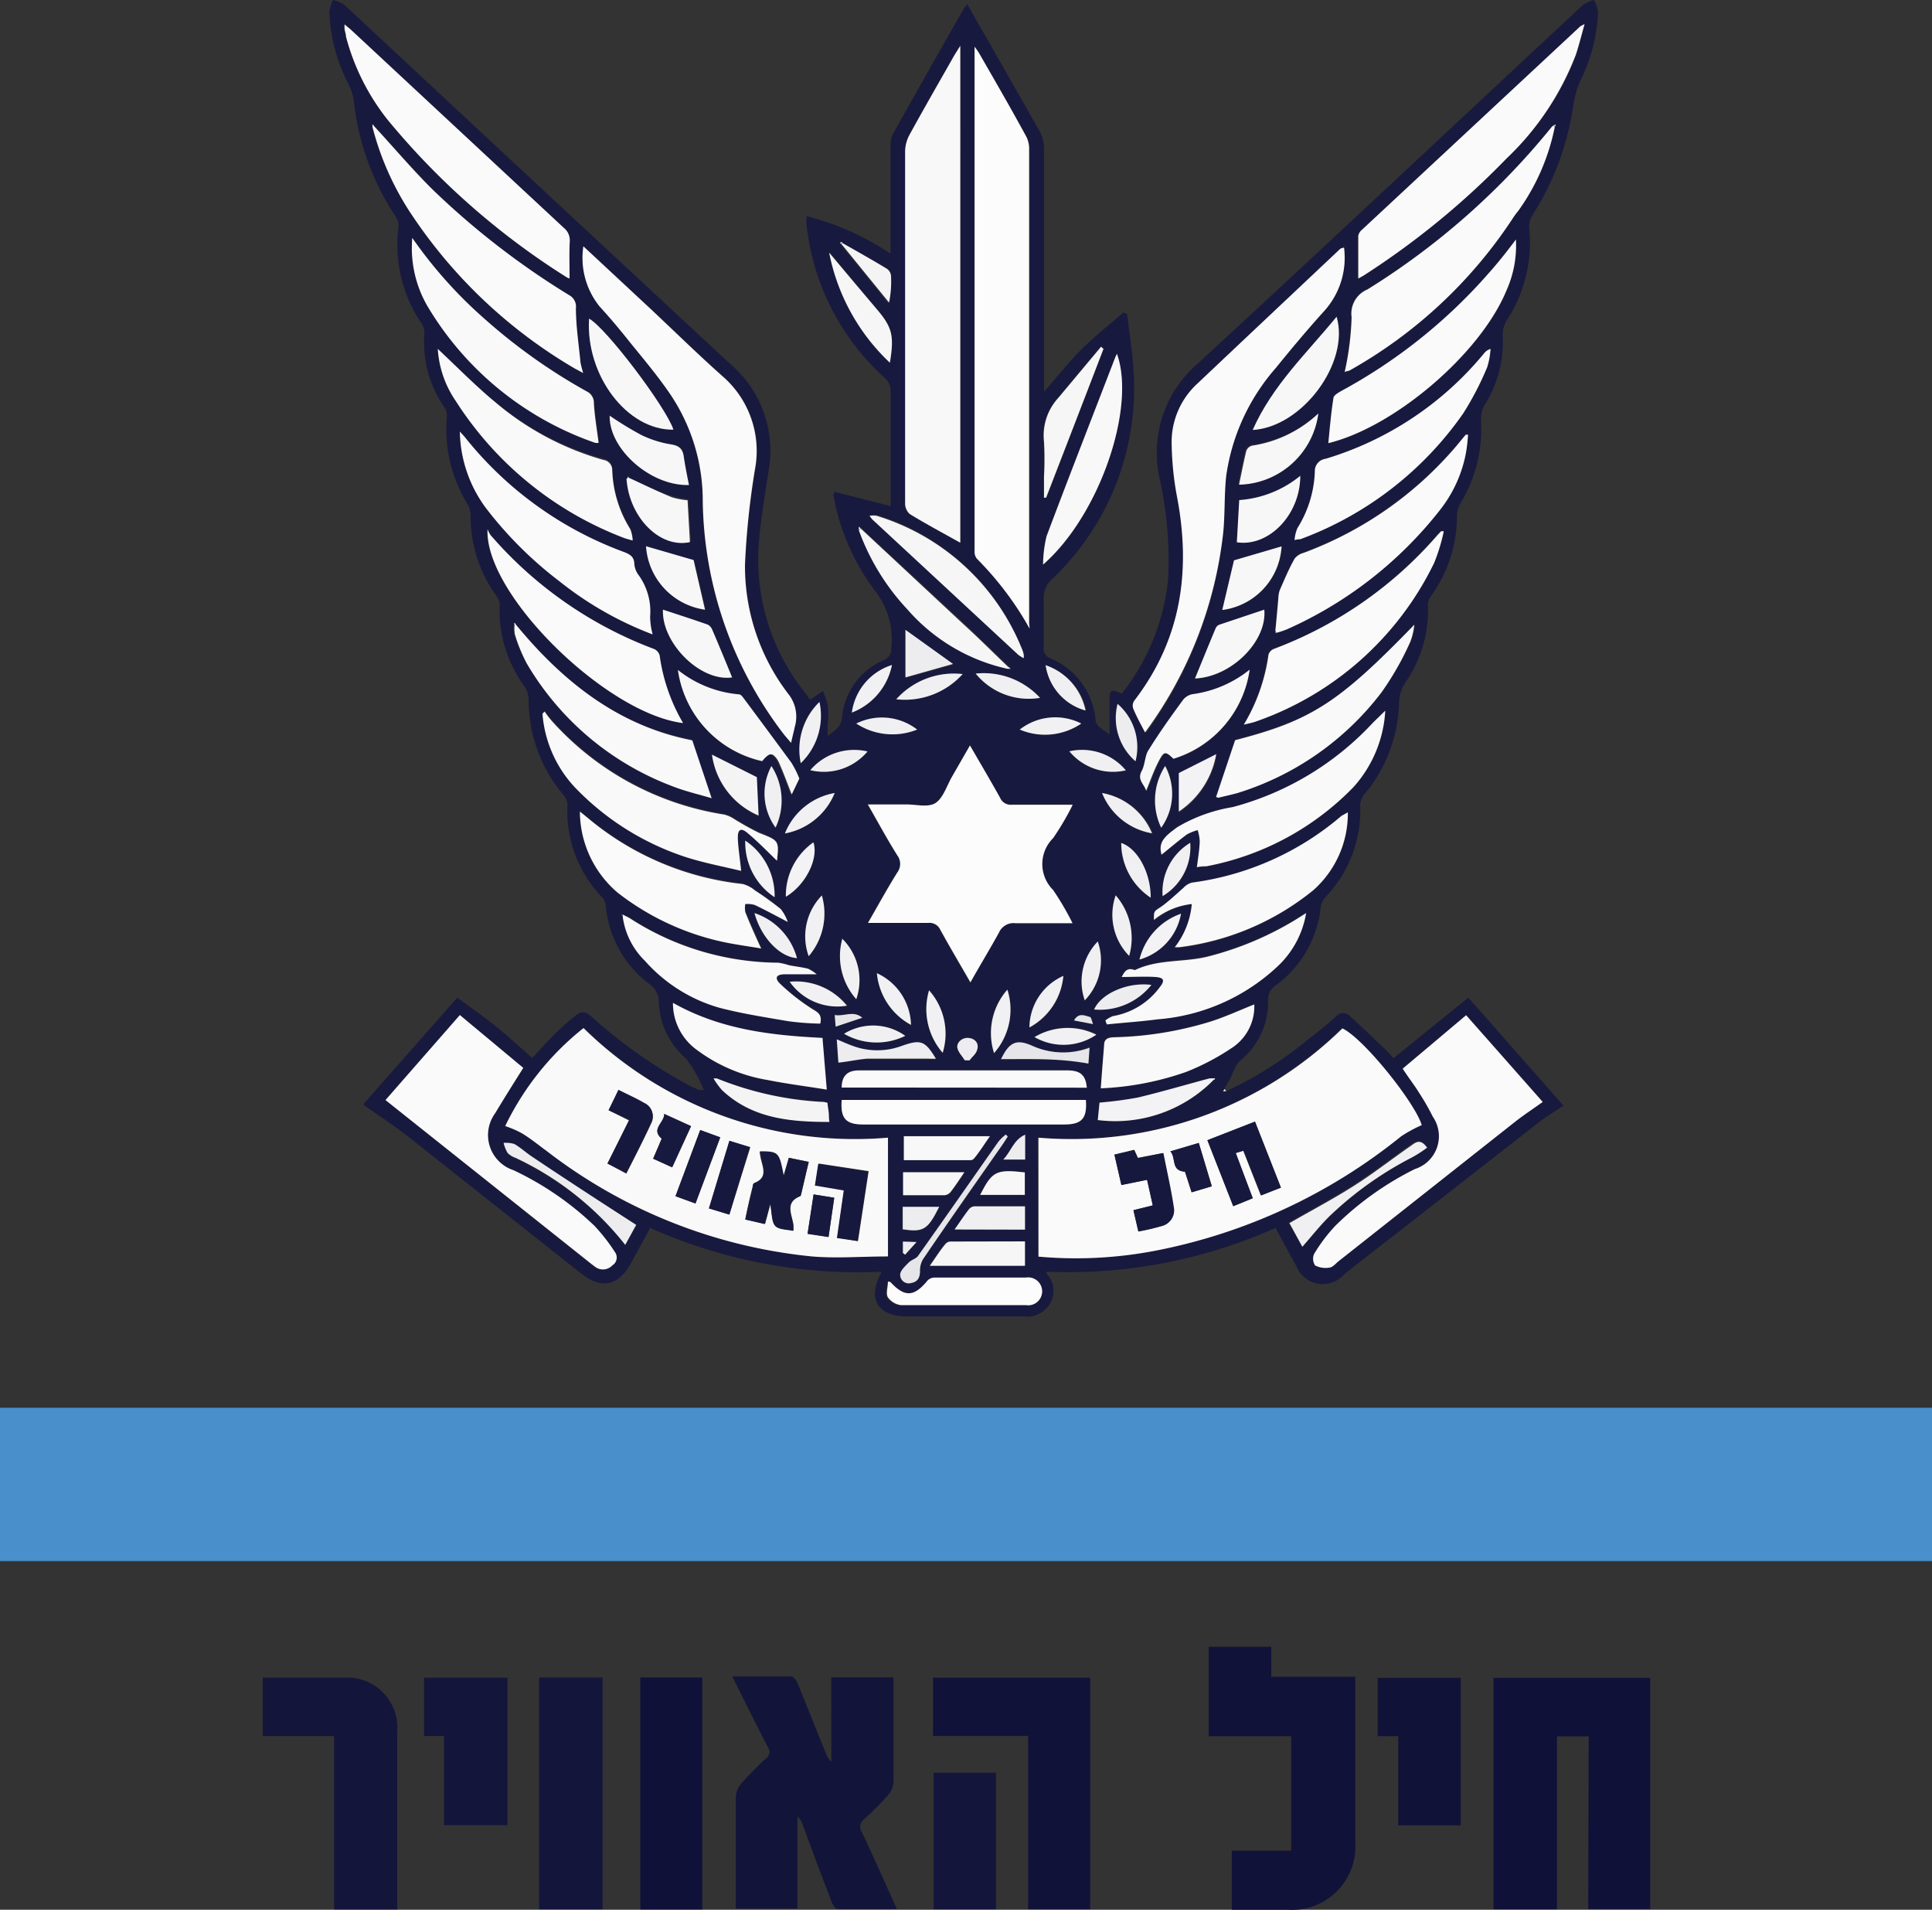 <svg xmlns="http://www.w3.org/2000/svg" viewBox="0 0 121.84 120.41"><rect x="0" y="0" width="121.84" height="120.41" fill="#333333" stroke="none"/><defs><style>.cls-1{fill:#18193e;}.cls-2{fill:#498fcb;}.cls-3{fill:#101138;}.cls-4{fill:#13143a;}.cls-5{fill:#111239;}.cls-6{fill:#14153b;}.cls-7{fill:#111238;}.cls-8{fill:#fbfafb;}.cls-9{fill:#f9f9f9;}.cls-10{fill:#fcfcfc;}.cls-11{fill:#f8f8f9;}.cls-12{fill:#fafafb;}.cls-13{fill:#fafafa;}.cls-14{fill:#f9f9fa;}.cls-15{fill:#f7f7f8;}.cls-16{fill:#f6f6f7;}.cls-17{fill:#f3f2f4;}.cls-18{fill:#f4f4f5;}.cls-19{fill:#f0f0f2;}.cls-20{fill:#ededf0;}.cls-21{fill:#e6e5e9;}.cls-22{fill:#f1f1f3;}.cls-23{fill:#fefefe;}.cls-24{fill:#17183d;}</style></defs><g id="Layer_2" data-name="Layer 2"><g id="Layer_1-2" data-name="Layer 1"><path class="cls-1" d="M77.33,68.8a23.62,23.62,0,0,0,5.29-3.37,20.42,20.42,0,0,0,1.62-1.33.6.6,0,0,1,.93,0c.78.71,1.54,1.44,2.3,2.17.16.15.29.32.41.45l4.72-3.82,6,6.81c-.55.37-1.07.68-1.56,1.06L85.41,79.84l-.66.53a1.79,1.79,0,0,1-3-.55c-.45-.78-.86-1.58-1.31-2.4A32,32,0,0,1,66,80.18c0,.06,0,.11,0,.13a1.56,1.56,0,0,1,.24,1.84,1.67,1.67,0,0,1-1.71.85c-2.44,0-4.88,0-7.31,0-1.89,0-2.56-1.11-1.61-2.82A32,32,0,0,1,41,77.42l-1.22,2.25c-.8,1.42-1.87,1.63-3.14.62Q31.22,76,25.79,71.7c-.91-.71-1.88-1.34-2.89-2.06l5.94-6.74c.82.61,1.64,1.18,2.43,1.81s1.51,1.31,2.3,2c.46-.51.91-1,1.41-1.51A16.65,16.65,0,0,1,36.34,64c.32-.26.59-.22.93.07a31.45,31.45,0,0,0,6.31,4.43l.49.22a1.4,1.4,0,0,0,.31,0,8.08,8.08,0,0,0-1.14-2,4.86,4.86,0,0,1-1.69-3.57A1.37,1.37,0,0,0,41,62.08a6.93,6.93,0,0,1-2.79-4.91A1.09,1.09,0,0,0,38,56.6a7.76,7.76,0,0,1-2.21-5.83,1,1,0,0,0-.23-.62,9.23,9.23,0,0,1-2.22-6,1.74,1.74,0,0,0-.2-.78,8.19,8.19,0,0,1-1.63-5.28,1,1,0,0,0-.21-.53,8.51,8.51,0,0,1-1.62-5.11,1.37,1.37,0,0,0-.2-.67,9,9,0,0,1-1.3-5.5,1,1,0,0,0-.16-.61A7.11,7.11,0,0,1,26.77,21a1.11,1.11,0,0,0-.22-.65,8.87,8.87,0,0,1-1.42-6.05.92.92,0,0,0-.15-.6,16.39,16.39,0,0,1-2.67-7.36,3.37,3.37,0,0,0-.31-1A10.65,10.65,0,0,1,20.77.74,3,3,0,0,1,21,0a2.06,2.06,0,0,1,.71.3C29.85,7.88,38,15.48,46.11,23a7.18,7.18,0,0,1,2.34,6.8c-.21,1.38-.44,2.76-.57,4.15a13.43,13.43,0,0,0,2.87,9.7c.11.14.21.29.31.44l.09,0,.75-.53a6.76,6.76,0,0,1,.31.93,5.14,5.14,0,0,1,0,1,7,7,0,0,0,0,.92c.36-.34.81-.48.89-1.17a4.34,4.34,0,0,1,2.62-3.61.76.76,0,0,0,.49-.76,5,5,0,0,0-1.08-3.69,14.23,14.23,0,0,1-2.49-5.53c0-.14-.06-.28-.09-.41a1,1,0,0,1,.08-.23l3.54.9c0-.17,0-.36,0-.55,0-2.22,0-4.44,0-6.66a1.09,1.09,0,0,0-.42-.91,15.21,15.21,0,0,1-4.89-9.68,3.78,3.78,0,0,1,0-.48A16.62,16.62,0,0,1,56.16,16c0-.24,0-.43,0-.61,0-2.08,0-4.16,0-6.23a1.55,1.55,0,0,1,.17-.74q2.2-3.94,4.45-7.87A2.89,2.89,0,0,1,61,.27L62.56,3c1,1.75,2,3.5,3,5.27a2.3,2.3,0,0,1,.28,1.06c0,4.88,0,9.75,0,14.63v.74c.83-.94,1.55-1.86,2.37-2.68s1.75-1.54,2.63-2.31l.24.09c.14,1.22.35,2.43.41,3.65A16.55,16.55,0,0,1,66.36,36.5a1.57,1.57,0,0,0-.54,1.3c0,1,0,2,0,3a.64.64,0,0,0,.45.72,4.66,4.66,0,0,1,2.82,3.87c0,.36.49.65.88.91,0-.72,0-1.45,0-2.17s.18-.66.77-.39a13.83,13.83,0,0,0,2.92-7.16,23.6,23.6,0,0,0-.55-6.49,7.42,7.42,0,0,1,2.43-7.17C83.68,15.42,91.73,7.85,99.82.32a2.3,2.3,0,0,1,.71-.32,2.53,2.53,0,0,1,.25.73,10.62,10.62,0,0,1-1.15,4.42,6.89,6.89,0,0,0-.42,1.54,17.41,17.41,0,0,1-2.55,6.85,1.41,1.41,0,0,0-.22.86A8.94,8.94,0,0,1,95,20.23a1.82,1.82,0,0,0-.23,1,7.39,7.39,0,0,1-1.16,4.33,1.79,1.79,0,0,0-.21.93,9.1,9.1,0,0,1-1.28,5.22,1.69,1.69,0,0,0-.24.78,8.6,8.6,0,0,1-1.57,5,1.14,1.14,0,0,0-.26.64,8,8,0,0,1-1.49,5,2.56,2.56,0,0,0-.33,1.16,9.36,9.36,0,0,1-2.21,5.82,1.13,1.13,0,0,0-.24.74,7.86,7.86,0,0,1-2.2,5.72,1.19,1.19,0,0,0-.29.62,7,7,0,0,1-2.84,4.94,1.09,1.09,0,0,0-.48,1,4.74,4.74,0,0,1-1.74,3.73c-.34.28-.46.81-.69,1.22l-.36.62-.08.13ZM53.1,15.31l-.14,0,.07.12,3,3.69a6.76,6.76,0,0,0,.12-1.71.61.61,0,0,0-.25-.42C55,16.38,54.05,15.85,53.1,15.31ZM45,68v-.08H45L45,68a4.63,4.63,0,0,0,.52.71c1.9,1.82,4.29,2,6.77,2,0-.27,0-.45-.05-.62s0-.39-.07-.58c-.18,0-.32-.06-.45-.07A20.6,20.6,0,0,1,45.22,68,.85.85,0,0,0,45,68Zm31.63,0a1.61,1.61,0,0,0-.38,0c-1.5.4-3,.84-4.49,1.2a24.26,24.26,0,0,1-2.42.32l-.11,1.1A8.7,8.7,0,0,0,76.62,68l-.05-.09,0,0Zm-37-37.92L39.57,30l0,.11c.13,2.47,2.08,4.45,4,4l-.15-2.64a4.53,4.53,0,0,1-1-.19C41.44,31,40.54,30.53,39.63,30.11Zm14.66,3.2-.12-.1v.2a14.5,14.5,0,0,0,3.07,5,11.69,11.69,0,0,0,6.31,3.74h.19l-.1-.1c-1-.92-1.92-1.86-2.9-2.77Zm.55-.79v-.09l-.07,0,.08,0a1.19,1.19,0,0,0,.16.23l9.17,8.59a2.53,2.53,0,0,0,.34.21,1,1,0,0,0,0-.23,1.87,1.87,0,0,0-.13-.4,14.41,14.41,0,0,0-9.15-8.35A1.6,1.6,0,0,0,54.84,32.52ZM32.46,39.29l-.1,0,0,0,.06-.08a2.28,2.28,0,0,0,0,.74,10.39,10.39,0,0,0,.75,1.82,18,18,0,0,0,9.1,7.71c.84.34,1.73.54,2.56.79l-1.22-3.65C39,45.77,35.44,43,32.46,39.29Zm6.82,18.38-.06-.06,0,0a.18.18,0,0,0,.05.07,4.77,4.77,0,0,0,1.42,2.89,9.89,9.89,0,0,0,4.65,2.94c1.45.37,2.93.61,4.4.86a17.32,17.32,0,0,0,2,.15c.12-.56-.13-.7-.5-.92a13.11,13.11,0,0,1-2-1.56c-.38-.35-.26-.6.27-.63s1.25,0,2,0a2.41,2.41,0,0,0-.54-.35c-.39-.1-.8-.14-1.2-.22a4.18,4.18,0,0,0-.68-.16,17.4,17.4,0,0,1-9.34-2.79C39.6,57.82,39.43,57.75,39.28,57.67ZM80.54,39.86a6.45,6.45,0,0,0,.62-.21,25.33,25.33,0,0,0,9.64-7.51,8.25,8.25,0,0,0,1.65-3.62,10.74,10.74,0,0,0,.13-1.14c-.1,0-.13,0-.14,0-.21.24-.41.49-.61.73a23.2,23.2,0,0,1-9.62,6.72,1.06,1.06,0,0,0-.57.37c-.35.66-.64,1.35-.94,2a1.7,1.7,0,0,0-.08.46c-.06.69-.12,1.38-.19,2.07l0,.16Zm4.27-16.47a.94.94,0,0,0,.3-.06,29.68,29.68,0,0,0,10.27-9.56,4.21,4.21,0,0,1,.35-.48A13.62,13.62,0,0,0,98.05,8l0-.14L98,7.91a.64.64,0,0,0-.13.1A46.47,46.47,0,0,1,86.21,18.24a1.65,1.65,0,0,0-1,1.75,18.24,18.24,0,0,1-.41,3.41l-.07.06h0ZM23.56,7.92l-.09-.09,0,.16a18,18,0,0,0,2.57,5.68,31.39,31.39,0,0,0,10.18,9.55l.54.29a5.9,5.9,0,0,1-.17-.66c-.11-1.14-.26-2.29-.29-3.44a.81.81,0,0,0-.41-.8,49.73,49.73,0,0,1-8.66-6.7C26,10.64,24.79,9.25,23.56,7.92ZM65.49,79.23a26.42,26.42,0,0,0,7.41-.38,35.29,35.29,0,0,0,15.42-7.21,8.76,8.76,0,0,1,1.29-.7c-.34-1.36-3.58-5.44-5-6.1a24.4,24.4,0,0,1-19.17,6.89ZM31.86,71a6.05,6.05,0,0,1,1.07.46c.54.34,1,.74,1.56,1.12A32.63,32.63,0,0,0,51.2,79.2c1.55.15,3.13,0,4.79,0V71.73A24.41,24.41,0,0,1,36.8,64.81,17.71,17.71,0,0,0,31.86,71ZM64.93,39.63a2.83,2.83,0,0,0,0-.29q0-15,0-30a1.67,1.67,0,0,0-.22-.78c-1-1.75-2-3.48-2.95-5.21A3.88,3.88,0,0,0,61.5,3a.36.36,0,0,0,0,.11q0,15.84,0,31.69a.69.69,0,0,0,.15.48A20.19,20.19,0,0,1,64.93,39.63ZM61.17,47,60,49.07c-.33.54-.55,1.29-1,1.57s-1.2.08-1.82.08H54.7c.66,1.15,1.23,2.2,1.86,3.21a.9.9,0,0,1,0,1.08c-.63,1-1.2,2.05-1.85,3.18,1.35,0,2.58,0,3.81,0a.74.74,0,0,1,.75.43c.6,1.09,1.24,2.17,1.9,3.32.64-1.1,1.25-2.1,1.8-3.14A1,1,0,0,1,64,58.18c1.16,0,2.33,0,3.6,0a17.65,17.65,0,0,0-1.23-2.1,2.3,2.3,0,0,1,0-3.26,16.77,16.77,0,0,0,1.24-2.11c-1.36,0-2.6,0-3.83,0a.73.73,0,0,1-.75-.44C62.47,49.21,61.84,48.15,61.17,47Zm-.61-12.77V2.85l-.37.59c-.94,1.66-1.9,3.32-2.82,5a2.26,2.26,0,0,0-.29,1.07c0,3,0,6,0,9,0,4.4,0,8.79,0,13.18a.9.9,0,0,0,.29.68C58.4,33,59.47,33.61,60.56,34.22ZM36.79,15.53a4.88,4.88,0,0,0,1,3.76c.66.72,1.29,1.47,1.9,2.24.85,1,1.73,2.09,2.5,3.21a12,12,0,0,1,2.11,6.81,24.73,24.73,0,0,0,5.09,14.69c.14.18.3.35.48.57.09-.37.17-.66.23-1a2.29,2.29,0,0,0-.34-2A13.25,13.25,0,0,1,47,35.59a50.65,50.65,0,0,1,.63-6,6.23,6.23,0,0,0-2.06-5.88c-1.56-1.38-3-2.84-4.55-4.26Zm48,.08a1.16,1.16,0,0,0-.19.09c-3,2.83-6,5.65-9,8.49a5,5,0,0,0-1.64,3.86,19.66,19.66,0,0,0,.31,3.15c.93,4.71.35,9.09-2.67,13a.55.55,0,0,0-.07.48c.21.5.47,1,.75,1.52A26,26,0,0,0,77.14,33.6c.12-1.19.06-2.4.19-3.59a13.08,13.08,0,0,1,3.12-6.82c1-1.22,2-2.43,3.06-3.6A5,5,0,0,0,84.76,15.61ZM24.31,69.36l13,10.37c.1.07.19.15.29.21a.81.81,0,0,0,1-.15.58.58,0,0,0,.15-.85,11.44,11.44,0,0,0-1.28-1.64,19.22,19.22,0,0,0-5.11-3.51,2.33,2.33,0,0,1-1.16-3.58c.56-.93,1.15-1.86,1.78-2.87L29,64Zm64.15-2c.4.57.74,1,1.05,1.53a14.89,14.89,0,0,1,.86,1.5,2.17,2.17,0,0,1-1.13,3.3,19.43,19.43,0,0,0-5,3.56,10.12,10.12,0,0,0-1.36,1.8.75.75,0,0,0,.07.72,1.44,1.44,0,0,0,.92.13c.2,0,.38-.26.57-.41l11.18-8.83c.53-.41,1.09-.78,1.68-1.2L92.46,64ZM35.92,17.56c0-.77,0-1.55,0-2.32a1,1,0,0,0-.37-.87L22.18,1.92c-.13-.12-.26-.22-.45-.38a2.88,2.88,0,0,0,0,.3c0,.16.05.32.09.47a14.26,14.26,0,0,0,2.64,5.26,47.11,47.11,0,0,0,11.29,9.92A1.22,1.22,0,0,0,35.92,17.56Zm64-16c-.21.1-.25.11-.27.14L85.85,14.51a.64.64,0,0,0-.23.39c0,.88,0,1.76,0,2.68l.34-.19A50.62,50.62,0,0,0,95,10a17.78,17.78,0,0,0,4.42-6.6C99.58,2.83,99.73,2.24,99.93,1.52ZM41.16,40a4.38,4.38,0,0,1-.2-1.08,3.91,3.91,0,0,0-.73-2.67,1.38,1.38,0,0,1-.23-.68c0-.44-.3-.58-.66-.72a22.91,22.91,0,0,1-10-7.21c-.08-.1-.17-.19-.34-.38A8.32,8.32,0,0,0,30.62,32a24.49,24.49,0,0,0,4.62,4.59A21.74,21.74,0,0,0,41.16,40ZM49,54.27c.15-1.3.13-1.27-1.13-1.81a18.26,18.26,0,0,1-1.61-.9,2,2,0,0,0-.58-.25,18.4,18.4,0,0,1-10.85-5.88,5.79,5.79,0,0,1-.47-.61l-.14.13a7.66,7.66,0,0,0,2.07,4.72,17,17,0,0,0,7,4.38c1.13.36,2.3.58,3.46.86-.08-.79-.19-1.43-.21-2.08s.2-.66.61-.31C47.79,53.07,48.39,53.69,49,54.27Zm-12.42-3.1A6.75,6.75,0,0,0,39,56.31a16.48,16.48,0,0,0,6.21,3c.93.23,1.88.34,2.83.51-.36-.84-.68-1.56-1-2.29A1.45,1.45,0,0,1,47,57a1.71,1.71,0,0,1,.56,0c.67.32,1.33.68,2.08,1.07a2.7,2.7,0,0,0-.44-.81,19.08,19.08,0,0,0-1.62-1.17,2,2,0,0,0-.78-.41A18.24,18.24,0,0,1,37,51.49ZM91.05,33.5c-.16,0-.19,0-.2,0l-.21.22a25.48,25.48,0,0,1-10.36,7.21.58.58,0,0,0-.32.35,11.64,11.64,0,0,1-1.52,4.38c.33-.08.54-.12.74-.19a19.69,19.69,0,0,0,11.26-10A11.62,11.62,0,0,0,91.05,33.5Zm-48,12.09a11.46,11.46,0,0,1-1.48-4.27.63.63,0,0,0-.35-.4,25.41,25.41,0,0,1-10.31-7.18,1.62,1.62,0,0,1-.19-.37C30.54,37.45,38.23,45,43.08,45.59ZM27.61,22a6.47,6.47,0,0,0,1.13,3.2,21.79,21.79,0,0,0,10.59,8.63c.16.06.32.1.57.17a2.23,2.23,0,0,0-.15-.71,7.48,7.48,0,0,1-1.14-3.73.64.64,0,0,0-.55-.64,18.15,18.15,0,0,1-6.75-3.5C30,24.4,28.85,23.2,27.61,22Zm54,12c.22-.06.3-.07.37-.1a21.66,21.66,0,0,0,10.23-7.89,19.08,19.08,0,0,0,1.51-2.91A4.78,4.78,0,0,0,94,22a.81.81,0,0,0-.4.28,20.61,20.61,0,0,1-10,6.65.77.77,0,0,0-.67.8,7.19,7.19,0,0,1-1.1,3.57A2.42,2.42,0,0,0,81.64,34.05ZM26,15a7.3,7.3,0,0,0,1.17,4.48A19.87,19.87,0,0,0,37.56,27.9a.67.67,0,0,0,.22,0c-.11-.85-.25-1.67-.3-2.5a.79.79,0,0,0-.45-.74,36,36,0,0,1-6.47-4.5A28.2,28.2,0,0,1,26,15Zm61.4,29.77-.78.79a18.55,18.55,0,0,1-8.86,5.33,10,10,0,0,0-3.48,1.26c-.88.61-1.25,1-1,1.74.45-.36,1-.84,1.6-1.28a2.92,2.92,0,0,1,.68-.27,2.67,2.67,0,0,1,.13.73c0,.53-.11,1-.18,1.61.22,0,.41,0,.6-.06a17.43,17.43,0,0,0,9.28-5A7.84,7.84,0,0,0,87.36,44.81ZM95.6,15.1c-.64.81-1.19,1.54-1.78,2.22a33.65,33.65,0,0,1-9.23,7.34c-.19.11-.46.28-.48.45-.15.94-.23,1.9-.32,2.83,4.16-1,9.58-5.64,11.23-9.62A6.94,6.94,0,0,0,95.6,15.1ZM85,51.22l-.36.25a18.14,18.14,0,0,1-9.44,4.21,1.15,1.15,0,0,0-.52.32c-.49.41-.94.86-1.46,1.23s-.44.24-.41.8A4.56,4.56,0,0,1,75.16,57a5.17,5.17,0,0,1-1.11,2.76h.29a16.59,16.59,0,0,0,8.44-3.59A6.46,6.46,0,0,0,85,51.22Zm-8.27-1h.14c.41-.1.82-.19,1.22-.3a18.13,18.13,0,0,0,9.06-6.28,18.39,18.39,0,0,0,1.83-3.21,4.08,4.08,0,0,0,.25-1.07c-4.77,4.92-6.49,6-11.3,7.28Zm5.68,7.32-.68.4a20.2,20.2,0,0,1-5.43,2.31c-1.54.41-3.19.16-4.67.87h-.06c-.55-.2-.66.25-.8.44.67,0,1.4,0,2.12,0s.63.22.27.67a4.64,4.64,0,0,1-2.94,1.8,1.89,1.89,0,0,0-.47.27l.09.25c1.07-.11,2.14-.18,3.2-.32a12.46,12.46,0,0,0,7.57-3.34A5.92,5.92,0,0,0,82.37,57.57Zm-13,11.05a18.51,18.51,0,0,0,5.38-1,15.06,15.06,0,0,0,3-1.59,3.12,3.12,0,0,0,1.31-2.69c-.95.38-1.82.78-2.72,1.07a22.34,22.34,0,0,1-6.07,1c-.34,0-.65,0-.68.49C69.56,66.78,69.49,67.67,69.42,68.62ZM51.87,65.44c-3.29-.16-6.47-.54-9.43-2.2a3.62,3.62,0,0,0,1.38,2.87,10.27,10.27,0,0,0,4.62,2c1.2.24,2.42.39,3.7.6Zm16.61,3.91H53.08c-.09,1.16.25,1.55,1.35,1.55H67.12C68.23,70.9,68.57,70.51,68.48,69.35ZM65.78,35.6c3.58-3.13,5.87-9.92,4.66-13.29a2.28,2.28,0,0,0-.13.28c-1.44,3.74-2.9,7.47-4.31,11.22A8,8,0,0,0,65.78,35.6Zm-23,6.64A6.87,6.87,0,0,0,48,48c.15-.19.38-.45.57-.43s.4.31.49.53c.29.64.53,1.31.8,2l.48-1a6.19,6.19,0,0,0-.5-1c-1-1.36-2-2.71-3-4.05-.08-.11-.19-.25-.3-.26A7.17,7.17,0,0,1,42.75,42.24Zm36.06,0a7.3,7.3,0,0,1-3.61,1.55,1,1,0,0,0-.62.41c-.74,1-1.47,2-2.13,3.1-.24.38-.22.92-.44,1.33-.31.56.17.84.28,1.25.27-.65.5-1.28.8-1.88s.42-.62.92-.14A6.89,6.89,0,0,0,78.81,42.22ZM53.08,68.57H68.49c-.07-.79-.4-1.08-1.22-1.09H58.11c-1.31,0-2.63,0-4,0C53.45,67.49,53.12,67.83,53.08,68.57Zm3.07,12.26h-.21c0,.33-.12.73,0,1a1.21,1.21,0,0,0,.87.47c2.63,0,5.26,0,7.89,0a.88.88,0,1,0,0-1.74H59a.65.65,0,0,0-.46.17C57.66,81.76,57.07,81.79,56.15,80.83ZM42.47,27.09c-.47-1.42-4.24-6.41-5.32-7C36.92,23.66,39.55,27.14,42.47,27.09Zm36.56,0c3.1-.18,6.11-4.25,5.29-7.14C82.44,22.27,80.27,24.3,79,27.11ZM69.59,22l-.17-.15L66.71,25.1a3.5,3.5,0,0,0-.89,2.74,20.34,20.34,0,0,1,0,2.21v1.33H66Q67.79,26.71,69.59,22Zm13.55,4.06a7.79,7.79,0,0,1-4.23,2,.55.55,0,0,0-.36.32c-.17.7-.31,1.42-.46,2.14A5.16,5.16,0,0,0,83.14,26.07ZM43.45,30.58c-.12-.63-.25-1.22-.34-1.8s-.3-.68-.8-.76a6.79,6.79,0,0,1-1.87-.59,21.5,21.5,0,0,1-2-1.22C38.4,28.3,41,30.65,43.45,30.58ZM78,34.19c2,.31,4-1.72,4-4.18a6.82,6.82,0,0,1-3.81,1.52ZM41.81,38.44c-.1,2.06,2.32,4.52,4.36,4.3-.41-1-.82-2-1.25-3a.63.63,0,0,0-.29-.33C43.68,39.05,42.73,38.74,41.81,38.44Zm33.55,4.34c2.35-.11,4.56-2.39,4.37-4.34l-2.81.94a.42.42,0,0,0-.25.22C76.23,40.65,75.8,41.71,75.36,42.78ZM64.64,78.27H59.89a.43.43,0,0,0-.3.14c-.33.43-.63.88-1,1.39h6Zm-8.52-55.4c.28-1.71.15-2.23-.83-3.39L54,17.92l-1.68-2A12.94,12.94,0,0,0,56.12,22.87Zm21,15.59a4.29,4.29,0,0,0,3.72-4l-3,.88Zm-32.62,0-.73-3.12-3-.87A4.33,4.33,0,0,0,44.46,38.44ZM57,73.15h4.18a.31.31,0,0,0,.25-.11c.34-.45.65-.91,1-1.4H57Zm25.14,5.46c.63-.71,1.18-1.43,1.82-2A22.18,22.18,0,0,1,89,73a7.44,7.44,0,0,0,.92-.67c-.35-.56-.63-.37-1-.13-1.22.87-2.41,1.78-3.67,2.58s-2.62,1.53-4,2.31Zm-42-1.38C37.9,75.8,35.75,74.4,33.6,73c-.4-.26-.75-.59-1.16-.83a1.85,1.85,0,0,0-.68-.07,2.37,2.37,0,0,0,.25.63,1.33,1.33,0,0,0,.5.31,19.15,19.15,0,0,1,6.92,5.45Zm20.08.29h4.44V76.05h-3.2a.51.51,0,0,0-.34.19C60.8,76.64,60.53,77.05,60.2,77.52ZM44.9,47.58a4.89,4.89,0,0,0,2.94,3.87L47.73,49Zm8,19.43c.65-.08,1.22-.21,1.8-.23,1.3,0,2.6,0,3.9,0a3.75,3.75,0,0,0,.45,0c-.68-1.13-1-1.23-2.14-.81a4.44,4.44,0,0,1-3.11,0c-.31-.11-.62-.25-1-.41Zm10.68,4.66-.15-.14a2.63,2.63,0,0,0-.48.46c-1.69,2.4-3.36,4.8-5.06,7.19-.14.2-.44.27-.62.45s-.5.49-.51.74a.54.54,0,0,0,.71.52c.39-.07.54-.34.54-.74a1.4,1.4,0,0,1,.18-.74c1.67-2.41,3.36-4.81,5-7.21C63.32,72,63.43,71.85,63.55,71.67Zm-2.73,2.24H57v1.46c.9,0,1.76,0,2.61,0a.58.58,0,0,0,.39-.21C60.24,74.78,60.5,74.38,60.82,73.91Zm-.72-32-3-2.18v3Zm14.24,9.31a5.47,5.47,0,0,0,2.36-3.62l-2.36,1.19ZM63.13,66.78c1.29,0,2.53,0,3.76,0a16.93,16.93,0,0,1,1.78.22l.07-1A4.76,4.76,0,0,1,65.16,66C64.11,65.5,63.66,65.67,63.13,66.78Zm-1.32,8.56h2.82V73.92C62.86,73.71,62.57,73.85,61.81,75.34ZM60.71,42.5a4.88,4.88,0,0,0-4.19,1.59A4.91,4.91,0,0,0,60.71,42.5ZM65.59,44a4.83,4.83,0,0,0-4.06-1.53A4.32,4.32,0,0,0,65.59,44Zm6,4a3.6,3.6,0,0,0-1.13-3.62A3.61,3.61,0,0,0,71.61,48Zm1,14.1c-1.49-.2-3.18.55-3.58,1.55A4.15,4.15,0,0,0,72.61,62.1Zm-13.38,14h-2.3v1.42C58.26,77.7,58.5,77.55,59.23,76.09Zm8.21-28.72A3.57,3.57,0,0,0,71,48.57,3.6,3.6,0,0,0,67.44,47.37Zm5.13,9.23c0-1.6-.84-3.11-1.86-3.45A4.13,4.13,0,0,0,72.57,56.6ZM57.09,65.31a3.49,3.49,0,0,0-3.86-.13A4.1,4.1,0,0,0,57.09,65.31ZM54.71,47.38a3.64,3.64,0,0,0-3.61,1.18A3.6,3.6,0,0,0,54.71,47.38Zm14.52,12a3.62,3.62,0,0,0-.82,3.71A3.62,3.62,0,0,0,69.23,59.36Zm-4.31,5.42a4.1,4.1,0,0,0,2.14-3.25A3.59,3.59,0,0,0,64.92,64.78ZM48.65,48.3a3.66,3.66,0,0,0,.26,3.88A4,4,0,0,0,48.65,48.3ZM57.84,46A3.63,3.63,0,0,0,54,45.62,4.17,4.17,0,0,0,57.84,46Zm-8,15.9a3.67,3.67,0,0,0,3.61,1.51A4.13,4.13,0,0,0,49.8,61.9Zm16.14-20a3.48,3.48,0,0,0,2.52,2.86A3.84,3.84,0,0,0,65.94,41.94Zm-9.69,0a3.65,3.65,0,0,0-2.53,3A4.06,4.06,0,0,0,56.25,41.93ZM49.5,52.55A4.21,4.21,0,0,0,52.64,50,4.15,4.15,0,0,0,49.5,52.55Zm25.56.59a3.61,3.61,0,0,0-1.74,3.36A3.59,3.59,0,0,0,75.06,53.14Zm-1.83-1a3.68,3.68,0,0,0,.25-3.89A4,4,0,0,0,73.23,52.19Zm-8,13.2a3.68,3.68,0,0,0,3.9-.15A4.07,4.07,0,0,0,65.24,65.39ZM51.83,56.46A3.69,3.69,0,0,0,51,60.29,4.13,4.13,0,0,0,51.83,56.46Zm3.47,4.9a4.13,4.13,0,0,0,2.15,3.26A3.67,3.67,0,0,0,55.3,61.36Zm7.39,5a4.14,4.14,0,0,0,.84-4A4.14,4.14,0,0,0,62.69,66.4Zm10-13.86A4.2,4.2,0,0,0,69.5,50,4.15,4.15,0,0,0,72.65,52.54ZM54,63a3.68,3.68,0,0,0-.88-3.81A4.1,4.1,0,0,0,54,63ZM64.31,46a4.07,4.07,0,0,0,3.88-.38A3.63,3.63,0,0,0,64.31,46ZM47.58,57.57c.41,1.54,1.59,2.77,2.68,2.84A4.12,4.12,0,0,0,47.58,57.57Zm22.78-1.12a3.7,3.7,0,0,0,.85,3.82A4.1,4.1,0,0,0,70.36,56.45ZM59.45,66.38a4.11,4.11,0,0,0-.86-3.94A4.19,4.19,0,0,0,59.45,66.38ZM47,53a4.13,4.13,0,0,0,1.85,3.57A4.18,4.18,0,0,0,47,53Zm2.54,3.52c1.25-.74,2.07-2.39,1.74-3.43A4.09,4.09,0,0,0,49.56,56.54Zm.94-8.42a4.15,4.15,0,0,0,1.18-3.86A4.18,4.18,0,0,0,50.5,48.12ZM71.86,60.5a3.67,3.67,0,0,0,2.62-2.89A4.07,4.07,0,0,0,71.86,60.5Zm-11,6.35h.3c.18-.26.46-.5.51-.78s-.24-.63-.62-.64-.7.22-.66.6S60.68,66.58,60.84,66.85Zm3.81,4.69c-.74.33-.88,1-1.38,1.57h1.38ZM54.38,64.17c-.57-.49-1.15-.06-1.74-.22l.06.78Zm13.35.17,1.2.23c-.08-.2-.11-.43-.2-.45C68.4,64,68,63.83,67.73,64.34Zm-9.93,14h-.86V79l.14.08ZM44.34,68.74l0,0,.08,0,0,0Zm7.84-22.28,0,0s0,0,0,0l.07,0Z"/><path class="cls-2" d="M121.84,88.76v9.67H0V88.76Z"/><path class="cls-3" d="M100.19,109.48h-2v10.9h-4V105.79h9.88v14.58h-3.91Z"/><path class="cls-4" d="M52.42,105.76h3.93v2c0,1.53,0,3.07,0,4.61a1.41,1.41,0,0,1-.35.82,19.94,19.94,0,0,1-1.52,1.53.57.57,0,0,0-.14.77c.75,1.59,1.46,3.19,2.22,4.88-1.29,0-2.52,0-3.74,0-.12,0-.29-.24-.35-.4-.64-1.66-1.26-3.32-1.88-5a.89.89,0,0,0-.3-.43v5.8H46.4c0-.2,0-.38,0-.55,0-2.16,0-4.31,0-6.47a1.46,1.46,0,0,1,.36-.88,20.86,20.86,0,0,1,1.55-1.57.5.5,0,0,0,.11-.72c-.75-1.45-1.47-2.91-2.24-4.45,1.29,0,2.5,0,3.71,0,.14,0,.33.24.4.41.61,1.48,1.2,3,1.8,4.44a1.26,1.26,0,0,0,.34.53Z"/><path class="cls-5" d="M77.68,120.41v-3.72h3.75v-7.22h-5.2v-5.64h3.94v1.89h5.3v10.43a4,4,0,0,1-4.28,4.26Z"/><path class="cls-5" d="M64.84,109.45h-6v-3.67h9.91v14.6H64.84Z"/><path class="cls-6" d="M25.07,120.39h-4V109.46h-4.5v-3.68a3.13,3.13,0,0,1,.44,0h4.68a3.15,3.15,0,0,1,3.36,3.38v11.27Z"/><path class="cls-6" d="M38,120.38h-4V105.77h4Z"/><path class="cls-3" d="M44.29,120.39H40.38V105.77h3.91Z"/><path class="cls-6" d="M28,109.46H26.74v-3.68H32v9.3H28Z"/><path class="cls-7" d="M92.12,115.09H88.18v-5.62h-1.3v-3.68h5.24Z"/><path class="cls-6" d="M62.81,120.38H58.88v-8.61h3.93Z"/><path class="cls-8" d="M65.49,79.23v-7.5a24.4,24.4,0,0,0,19.17-6.89c1.37.66,4.61,4.74,5,6.1a8.76,8.76,0,0,0-1.29.7A35.29,35.29,0,0,1,72.9,78.85,26.42,26.42,0,0,1,65.49,79.23Zm15.29-4.35-1.63-4.16-3,1.17,1.63,4.16,1.23-.5-1.1-2.85.49-.15,1.11,2.82ZM70.28,72.8l.44,1.91,1.62-.33L72.7,76l-1.22.31.31,1.34a14.83,14.83,0,0,0,1.49-.35A1,1,0,0,0,74,76.2c-.17-1.17-.44-2.32-.67-3.5L71.76,73l-.23-.51Zm6.14,2-.82-2.73-1.79.53c.38.43,0,1.22.92,1.28l.42,1.3Z"/><path class="cls-9" d="M31.86,71a17.71,17.71,0,0,1,4.94-6.18A24.41,24.41,0,0,0,56,71.73v7.49c-1.66,0-3.24.13-4.79,0a32.63,32.63,0,0,1-16.71-6.63c-.52-.38-1-.78-1.56-1.12A6.05,6.05,0,0,0,31.86,71ZM47,76.89l1.25.27.34-1.26c.11.59.07,1.11.31,1.37s.75.23,1.14.32a1.29,1.29,0,0,0,0-.19,1,1,0,0,0,0-.17c-.09-.66-.56-1.41.42-1.82,0,0,.06-.1.08-.16.15-.65.3-1.3.47-2L49.75,73l-.35,1.17c-.29-1.47-.31-1.49-1.5-1.54l.06.34c.12.61.5,1.28-.4,1.65-.06,0-.09.13-.1.21C47.3,75.46,47.14,76.14,47,76.89Zm7.11,1.36.67-4.41-3.15-.48-.21,1.36,1.82.31-.43,3ZM38.31,73.36,39.5,74c.55-1.09,1.09-2.13,1.58-3.19a.9.9,0,0,0-.44-1.22c-.51-.3-1.06-.54-1.63-.83L38.38,70l1.3.65Zm6.4,2.83,1.28.39,1.33-4.25L46,71.93Zm-.85-.31,1.56-4.17-1.26-.46L42.6,75.42ZM42.39,73.6,43.58,71l-1.69-.77c0,.57-.87.94-.16,1.56l-.54,1.26Zm8.92,1.71-.38,2.47,1.32.2.36-2.46Z"/><path class="cls-10" d="M64.93,39.63a20.19,20.19,0,0,0-3.32-4.4.69.69,0,0,1-.15-.48q0-15.84,0-31.69a.36.36,0,0,1,0-.11,3.88,3.88,0,0,1,.27.38c1,1.73,2,3.46,2.95,5.21a1.67,1.67,0,0,1,.22.78q0,15,0,30A2.83,2.83,0,0,1,64.93,39.63Z"/><path class="cls-10" d="M61.17,47c.67,1.16,1.3,2.22,1.9,3.3a.73.73,0,0,0,.75.44c1.23,0,2.47,0,3.83,0a16.77,16.77,0,0,1-1.24,2.11,2.3,2.3,0,0,0,0,3.26,17.65,17.65,0,0,1,1.23,2.1c-1.27,0-2.44,0-3.6,0A1,1,0,0,0,63,58.8c-.55,1-1.16,2-1.8,3.14-.66-1.15-1.3-2.23-1.9-3.32a.74.74,0,0,0-.75-.43c-1.23,0-2.46,0-3.81,0,.65-1.13,1.22-2.17,1.85-3.18a.9.9,0,0,0,0-1.08c-.63-1-1.2-2.06-1.86-3.21h2.43c.62,0,1.36.2,1.82-.08s.7-1,1-1.57Z"/><path class="cls-11" d="M60.56,34.22c-1.09-.61-2.16-1.18-3.19-1.81a.9.9,0,0,1-.29-.68c0-4.39,0-8.78,0-13.18,0-3,0-6,0-9a2.26,2.26,0,0,1,.29-1.07c.92-1.68,1.88-3.34,2.82-5l.37-.59Z"/><path class="cls-12" d="M36.79,15.53,41,19.45c1.51,1.42,3,2.88,4.55,4.26a6.23,6.23,0,0,1,2.06,5.88,50.65,50.65,0,0,0-.63,6,13.25,13.25,0,0,0,2.8,8.25,2.29,2.29,0,0,1,.34,2c-.06.29-.14.58-.23,1-.18-.22-.34-.39-.48-.57a24.73,24.73,0,0,1-5.09-14.69,12,12,0,0,0-2.11-6.81c-.77-1.12-1.65-2.16-2.5-3.21-.61-.77-1.24-1.52-1.9-2.24A4.88,4.88,0,0,1,36.79,15.53Z"/><path class="cls-12" d="M84.76,15.61a5,5,0,0,1-1.25,4c-1.06,1.17-2.07,2.38-3.06,3.6A13.08,13.08,0,0,0,77.33,30c-.13,1.19-.07,2.4-.19,3.59a26,26,0,0,1-4.93,12.59c-.28-.54-.54-1-.75-1.52a.55.55,0,0,1,.07-.48c3-3.9,3.6-8.28,2.67-13a19.66,19.66,0,0,1-.31-3.15,5,5,0,0,1,1.64-3.86c3-2.84,6-5.66,9-8.49A1.16,1.16,0,0,1,84.76,15.61Z"/><path class="cls-8" d="M24.31,69.36,29,64l4,3.33c-.63,1-1.22,1.94-1.78,2.87a2.33,2.33,0,0,0,1.16,3.58,19.22,19.22,0,0,1,5.11,3.51,11.44,11.44,0,0,1,1.28,1.64.58.58,0,0,1-.15.85.81.81,0,0,1-1,.15c-.1-.06-.19-.14-.29-.21Z"/><path class="cls-8" d="M88.46,67.38l4-3.37,4.83,5.47c-.59.42-1.15.79-1.68,1.2L84.43,79.51c-.19.15-.37.38-.57.41a1.44,1.44,0,0,1-.92-.13.75.75,0,0,1-.07-.72,10.12,10.12,0,0,1,1.36-1.8,19.43,19.43,0,0,1,5-3.56,2.17,2.17,0,0,0,1.13-3.3,14.89,14.89,0,0,0-.86-1.5C89.2,68.42,88.86,68,88.46,67.38Z"/><path class="cls-12" d="M35.92,17.56a1.22,1.22,0,0,1-.17-.07A47.11,47.11,0,0,1,24.46,7.57a14.26,14.26,0,0,1-2.64-5.26c0-.15-.06-.31-.09-.47a2.88,2.88,0,0,1,0-.3c.19.16.32.26.45.38L35.56,14.37a1,1,0,0,1,.37.87C35.89,16,35.92,16.79,35.92,17.56Z"/><path class="cls-12" d="M99.93,1.52c-.2.72-.35,1.31-.54,1.9A17.78,17.78,0,0,1,95,10a50.62,50.62,0,0,1-9,7.37l-.34.19c0-.92,0-1.8,0-2.68a.64.64,0,0,1,.23-.39L99.66,1.66S99.72,1.62,99.93,1.52Z"/><path class="cls-13" d="M23.56,7.92c1.23,1.33,2.4,2.72,3.69,4a49.73,49.73,0,0,0,8.66,6.7.81.81,0,0,1,.41.8c0,1.15.18,2.3.29,3.44a5.9,5.9,0,0,0,.17.66l-.54-.29a31.39,31.39,0,0,1-10.18-9.55A18,18,0,0,1,23.49,8,.46.46,0,0,0,23.56,7.92Z"/><path class="cls-12" d="M98.05,8a13.62,13.62,0,0,1-2.32,5.32,4.21,4.21,0,0,0-.35.48,29.68,29.68,0,0,1-10.27,9.56.94.94,0,0,1-.3.06h0A18.24,18.24,0,0,0,85.24,20a1.65,1.65,0,0,1,1-1.75A46.47,46.47,0,0,0,97.86,8a.64.64,0,0,1,.13-.1Z"/><path class="cls-12" d="M41.16,40a21.74,21.74,0,0,1-5.92-3.38A24.49,24.49,0,0,1,30.62,32,8.32,8.32,0,0,1,29,27.21c.17.19.26.28.34.38a22.91,22.91,0,0,0,10,7.21c.36.14.64.28.66.72a1.38,1.38,0,0,0,.23.68A3.91,3.91,0,0,1,41,38.87,4.38,4.38,0,0,0,41.16,40Z"/><path class="cls-12" d="M80.43,39.76c.07-.69.13-1.38.19-2.07a1.7,1.7,0,0,1,.08-.46c.3-.69.59-1.38.94-2a1.06,1.06,0,0,1,.57-.37,23.2,23.2,0,0,0,9.62-6.72c.2-.24.4-.49.61-.73,0,0,0,0,.14,0a10.74,10.74,0,0,1-.13,1.14,8.25,8.25,0,0,1-1.65,3.62,25.33,25.33,0,0,1-9.64,7.51,6.45,6.45,0,0,1-.62.21Z"/><path class="cls-14" d="M49,54.27c-.6-.58-1.2-1.2-1.86-1.75-.41-.35-.62-.23-.61.31s.13,1.29.21,2.08c-1.16-.28-2.33-.5-3.46-.86a17,17,0,0,1-7-4.38A7.66,7.66,0,0,1,34.21,45l.14-.13a5.79,5.79,0,0,0,.47.61,18.4,18.4,0,0,0,10.85,5.88,2,2,0,0,1,.58.25,18.26,18.26,0,0,0,1.61.9C49.12,53,49.14,53,49,54.27Z"/><path class="cls-13" d="M36.57,51.17l.4.32a18.24,18.24,0,0,0,9.87,4.25,2,2,0,0,1,.78.41,19.08,19.08,0,0,1,1.62,1.17,2.7,2.7,0,0,1,.44.81c-.75-.39-1.41-.75-2.08-1.07A1.71,1.71,0,0,0,47,57a1.45,1.45,0,0,0,0,.51c.29.73.61,1.45,1,2.29-1-.17-1.9-.28-2.83-.51a16.48,16.48,0,0,1-6.21-3A6.75,6.75,0,0,1,36.57,51.17Z"/><path class="cls-13" d="M91.05,33.5a11.62,11.62,0,0,1-.61,2,19.69,19.69,0,0,1-11.26,10c-.2.07-.41.11-.74.19A11.64,11.64,0,0,0,80,41.27a.58.58,0,0,1,.32-.35,25.48,25.48,0,0,0,10.36-7.21l.21-.22S90.89,33.49,91.05,33.5Z"/><path class="cls-13" d="M43.08,45.59C38.23,45,30.54,37.45,30.75,33.37a1.62,1.62,0,0,0,.19.37,25.41,25.41,0,0,0,10.31,7.18.63.63,0,0,1,.35.4A11.46,11.46,0,0,0,43.08,45.59Z"/><path class="cls-14" d="M27.61,22c1.24,1.16,2.41,2.36,3.7,3.42A18.15,18.15,0,0,0,38.06,29a.64.64,0,0,1,.55.64,7.48,7.48,0,0,0,1.14,3.73,2.23,2.23,0,0,1,.15.71c-.25-.07-.41-.11-.57-.17a21.79,21.79,0,0,1-10.59-8.63A6.47,6.47,0,0,1,27.61,22Z"/><path class="cls-13" d="M81.64,34.05a2.42,2.42,0,0,1,.18-.75,7.19,7.19,0,0,0,1.1-3.57.77.77,0,0,1,.67-.8,20.61,20.61,0,0,0,10-6.65A.81.81,0,0,1,94,22a4.78,4.78,0,0,1-.21,1.15,19.08,19.08,0,0,1-1.51,2.91A21.66,21.66,0,0,1,82,34C81.94,34,81.86,34,81.64,34.05Z"/><path class="cls-14" d="M26,15a28.2,28.2,0,0,0,4.6,5.14A36,36,0,0,0,37,24.68a.79.79,0,0,1,.45.74c.05.83.19,1.65.3,2.5a.67.67,0,0,1-.22,0,19.87,19.87,0,0,1-10.43-8.38A7.3,7.3,0,0,1,26,15Z"/><path class="cls-14" d="M87.36,44.81a7.84,7.84,0,0,1-2,4.81,17.43,17.43,0,0,1-9.28,5c-.19,0-.38,0-.6.06.07-.56.16-1.08.18-1.61a2.67,2.67,0,0,0-.13-.73,2.92,2.92,0,0,0-.68.27c-.59.44-1.15.92-1.6,1.28-.21-.78.16-1.13,1-1.74a10,10,0,0,1,3.48-1.26,18.55,18.55,0,0,0,8.86-5.33Z"/><path class="cls-12" d="M95.6,15.1A6.94,6.94,0,0,1,95,18.32c-1.65,4-7.07,8.61-11.23,9.62.09-.93.17-1.89.32-2.83,0-.17.29-.34.48-.45a33.65,33.65,0,0,0,9.23-7.34C94.41,16.64,95,15.91,95.6,15.1Z"/><path class="cls-14" d="M85,51.22a6.46,6.46,0,0,1-2.18,4.91,16.59,16.59,0,0,1-8.44,3.59h-.29A5.17,5.17,0,0,0,75.16,57,4.56,4.56,0,0,0,72.77,58c0-.56,0-.53.41-.8s1-.82,1.46-1.23a1.15,1.15,0,0,1,.52-.32,18.14,18.14,0,0,0,9.44-4.21Z"/><path class="cls-14" d="M39.28,57.67c.15.08.32.15.46.24a17.4,17.4,0,0,0,9.34,2.79,4.18,4.18,0,0,1,.68.16c.4.08.81.12,1.2.22a2.41,2.41,0,0,1,.54.35c-.75,0-1.38,0-2,0s-.65.28-.27.63a13.11,13.11,0,0,0,2,1.56c.37.22.62.36.5.92a17.32,17.32,0,0,1-2-.15c-1.47-.25-3-.49-4.4-.86a9.89,9.89,0,0,1-4.65-2.94,4.77,4.77,0,0,1-1.42-2.89Z"/><path class="cls-14" d="M76.69,50.25l1.2-3.58c4.81-1.24,6.53-2.36,11.3-7.28a4.08,4.08,0,0,1-.25,1.07,18.39,18.39,0,0,1-1.83,3.21A18.13,18.13,0,0,1,78.05,50c-.4.11-.81.2-1.22.3Z"/><path class="cls-14" d="M32.46,39.29c3,3.67,6.53,6.48,11.2,7.39l1.22,3.65c-.83-.25-1.72-.45-2.56-.79a18,18,0,0,1-9.1-7.71A10.39,10.39,0,0,1,32.47,40a2.28,2.28,0,0,1,0-.74Z"/><path class="cls-9" d="M82.37,57.57a5.92,5.92,0,0,1-1.8,3.36A12.46,12.46,0,0,1,73,64.27c-1.06.14-2.13.21-3.2.32l-.09-.25a1.89,1.89,0,0,1,.47-.27,4.64,4.64,0,0,0,2.94-1.8c.36-.45.3-.63-.27-.67s-1.45,0-2.12,0c.14-.19.25-.64.8-.44h.06c1.48-.71,3.13-.46,4.67-.87A20.2,20.2,0,0,0,81.69,58Z"/><path class="cls-14" d="M69.42,68.62c.07-1,.14-1.84.21-2.73,0-.44.34-.48.68-.49a22.34,22.34,0,0,0,6.07-1c.9-.29,1.77-.69,2.72-1.07A3.12,3.12,0,0,1,77.79,66a15.06,15.06,0,0,1-3,1.59A18.51,18.51,0,0,1,69.42,68.62Z"/><path class="cls-14" d="M51.87,65.44l.27,3.26c-1.28-.21-2.5-.36-3.7-.6a10.27,10.27,0,0,1-4.62-2,3.62,3.62,0,0,1-1.38-2.87C45.4,64.9,48.58,65.28,51.87,65.44Z"/><path class="cls-10" d="M68.48,69.35c.09,1.16-.25,1.55-1.36,1.55H54.43c-1.1,0-1.44-.39-1.35-1.55Z"/><path class="cls-11" d="M65.78,35.6A8,8,0,0,1,66,33.81c1.41-3.75,2.87-7.48,4.31-11.22a2.28,2.28,0,0,1,.13-.28C71.65,25.68,69.36,32.47,65.78,35.6Z"/><path class="cls-15" d="M42.75,42.24a7.17,7.17,0,0,0,3.86,1.54c.11,0,.22.15.3.26,1,1.34,2,2.69,3,4.05a6.19,6.19,0,0,1,.5,1l-.48,1c-.27-.68-.51-1.35-.8-2-.09-.22-.31-.51-.49-.53s-.42.24-.57.43A6.87,6.87,0,0,1,42.75,42.24Z"/><path class="cls-16" d="M54.84,32.52a1.6,1.6,0,0,1,.44,0,14.41,14.41,0,0,1,9.15,8.35,1.87,1.87,0,0,1,.13.4,1,1,0,0,1,0,.23,2.53,2.53,0,0,1-.34-.21L55,32.74a1.19,1.19,0,0,1-.16-.23Z"/><path class="cls-11" d="M78.81,42.22A6.89,6.89,0,0,1,74,47.84c-.5-.48-.59-.49-.92.14s-.53,1.23-.8,1.88c-.11-.41-.59-.69-.28-1.25.22-.41.2-1,.44-1.33.66-1.07,1.39-2.09,2.13-3.1a1,1,0,0,1,.62-.41A7.3,7.3,0,0,0,78.81,42.22Z"/><path class="cls-16" d="M63.54,42.17a11.69,11.69,0,0,1-6.31-3.74,14.5,14.5,0,0,1-3.07-5l.13-.1,6.44,6c1,.91,1.94,1.85,2.9,2.77Z"/><path class="cls-13" d="M53.08,68.57c0-.74.37-1.08,1.08-1.08,1.32,0,2.64,0,4,0h9.16c.82,0,1.15.3,1.22,1.09Z"/><path class="cls-10" d="M56.15,80.83c.92,1,1.51.93,2.36-.11a.65.65,0,0,1,.46-.17h5.74a.88.88,0,1,1,0,1.74c-2.63,0-5.26,0-7.89,0A1.21,1.21,0,0,1,56,81.8c-.15-.24,0-.64,0-1Z"/><path class="cls-15" d="M42.47,27.09c-2.92.05-5.55-3.43-5.32-7C38.23,20.68,42,25.67,42.47,27.09Z"/><path class="cls-15" d="M79,27.11c1.24-2.81,3.41-4.84,5.29-7.14C85.14,22.86,82.13,26.93,79,27.11Z"/><path class="cls-16" d="M69.59,22q-1.8,4.69-3.62,9.38h-.13V30.05a20.34,20.34,0,0,0,0-2.21,3.5,3.5,0,0,1,.89-2.74l2.71-3.24Z"/><path class="cls-15" d="M83.14,26.07a5.16,5.16,0,0,1-5,4.49c.15-.72.29-1.44.46-2.14a.55.55,0,0,1,.36-.32A7.79,7.79,0,0,0,83.14,26.07Z"/><path class="cls-15" d="M43.45,30.58c-2.44.07-5.05-2.28-5-4.37a21.5,21.5,0,0,0,2,1.22,6.79,6.79,0,0,0,1.87.59c.5.08.73.27.8.76S43.33,30,43.45,30.58Z"/><path class="cls-15" d="M39.63,30.11c.91.42,1.81.86,2.73,1.24a4.53,4.53,0,0,0,1,.19l.15,2.64c-1.89.42-3.84-1.56-4-4C39.6,30.14,39.61,30.12,39.63,30.11Z"/><path class="cls-15" d="M78,34.19l.15-2.66A6.82,6.82,0,0,0,82,30C82,32.47,80,34.5,78,34.19Z"/><path class="cls-15" d="M41.81,38.44c.92.3,1.87.61,2.82.94a.63.63,0,0,1,.29.33c.43,1,.84,2,1.25,3C44.13,43,41.71,40.5,41.81,38.44Z"/><path class="cls-15" d="M75.36,42.78c.44-1.07.87-2.13,1.31-3.18a.42.42,0,0,1,.25-.22l2.81-.94C79.92,40.39,77.71,42.67,75.36,42.78Z"/><path class="cls-16" d="M64.64,78.27v1.54h-6c.36-.51.66-1,1-1.39a.43.43,0,0,1,.3-.14Z"/><path class="cls-17" d="M76.62,68a8.7,8.7,0,0,1-7.39,2.62l.11-1.1a24.26,24.26,0,0,0,2.42-.32c1.5-.36,3-.8,4.49-1.2a1.61,1.61,0,0,1,.38,0Z"/><path class="cls-16" d="M56.12,22.87a12.94,12.94,0,0,1-3.83-6.94l1.68,2,1.32,1.56C56.27,20.64,56.4,21.16,56.12,22.87Z"/><path class="cls-18" d="M45,68a.85.85,0,0,1,.22,0,20.6,20.6,0,0,0,6.52,1.47c.13,0,.27,0,.45.07,0,.19.05.38.07.58s0,.35.05.62c-2.48,0-4.87-.21-6.77-2A4.63,4.63,0,0,1,45,68Z"/><path class="cls-15" d="M77.08,38.46l.74-3.13,3-.88A4.29,4.29,0,0,1,77.08,38.46Z"/><path class="cls-15" d="M44.46,38.44a4.33,4.33,0,0,1-3.72-4l3,.87Z"/><path class="cls-11" d="M57,73.15V71.64h5.43c-.35.49-.66,1-1,1.4a.31.31,0,0,1-.25.11Z"/><path class="cls-19" d="M82.13,78.61l-.81-1.49c1.35-.78,2.7-1.49,4-2.31S87.74,73.1,89,72.23c.32-.24.6-.43,1,.13A7.44,7.44,0,0,1,89,73a22.18,22.18,0,0,0-5,3.53C83.31,77.18,82.76,77.9,82.13,78.61Z"/><path class="cls-20" d="M40.12,77.23l-.69,1.26A19.15,19.15,0,0,0,32.51,73a1.33,1.33,0,0,1-.5-.31,2.37,2.37,0,0,1-.25-.63,1.85,1.85,0,0,1,.68.07c.41.24.76.57,1.16.83C35.75,74.4,37.9,75.8,40.12,77.23Z"/><path class="cls-19" d="M60.2,77.52c.33-.47.6-.88.9-1.27a.51.51,0,0,1,.34-.19h3.2v1.47Z"/><path class="cls-18" d="M44.9,47.58,47.73,49l.11,2.42A4.89,4.89,0,0,1,44.9,47.58Z"/><path class="cls-20" d="M52.87,67l-.1-1.47c.38.16.69.3,1,.41a4.44,4.44,0,0,0,3.11,0c1.19-.42,1.46-.32,2.14.81a3.75,3.75,0,0,1-.45,0c-1.3,0-2.6,0-3.9,0C54.09,66.8,53.52,66.93,52.87,67Z"/><path class="cls-21" d="M63.55,71.67c-.12.18-.23.36-.35.53-1.68,2.4-3.37,4.8-5,7.21a1.4,1.4,0,0,0-.18.74c0,.4-.15.67-.54.74a.54.54,0,0,1-.71-.52c0-.25.3-.52.51-.74s.48-.25.62-.45c1.7-2.39,3.37-4.79,5.06-7.19a2.63,2.63,0,0,1,.48-.46Z"/><path class="cls-15" d="M60.82,73.91c-.32.47-.58.87-.87,1.24a.58.58,0,0,1-.39.21c-.85,0-1.71,0-2.61,0V73.91Z"/><path class="cls-20" d="M60.1,41.86l-3,.85v-3Z"/><path class="cls-17" d="M74.34,51.17V48.74l2.36-1.19A5.47,5.47,0,0,1,74.34,51.17Z"/><path class="cls-21" d="M63.13,66.78c.53-1.11,1-1.28,2-.83a4.76,4.76,0,0,0,3.58.11l-.07,1a16.93,16.93,0,0,0-1.78-.22C65.66,66.75,64.42,66.78,63.13,66.78Z"/><path class="cls-18" d="M53.1,15.31c.95.54,1.9,1.07,2.84,1.64a.61.61,0,0,1,.25.42,6.76,6.76,0,0,1-.12,1.71l-3-3.69Z"/><path class="cls-15" d="M61.81,75.34c.76-1.49,1-1.63,2.82-1.42v1.42Z"/><path class="cls-19" d="M60.71,42.5a4.91,4.91,0,0,1-4.19,1.59A4.88,4.88,0,0,1,60.71,42.5Z"/><path class="cls-19" d="M65.59,44a4.32,4.32,0,0,1-4.06-1.53A4.83,4.83,0,0,1,65.59,44Z"/><path class="cls-20" d="M71.61,48a3.61,3.61,0,0,1-1.13-3.62A3.6,3.6,0,0,1,71.61,48Z"/><path class="cls-20" d="M72.61,62.1A4.15,4.15,0,0,1,69,63.65C69.43,62.65,71.12,61.9,72.61,62.1Z"/><path class="cls-20" d="M59.23,76.09c-.73,1.46-1,1.61-2.3,1.42V76.09Z"/><path class="cls-19" d="M67.44,47.37A3.6,3.6,0,0,1,71,48.57,3.57,3.57,0,0,1,67.44,47.37Z"/><path class="cls-19" d="M72.57,56.6a4.13,4.13,0,0,1-1.86-3.45C71.73,53.49,72.57,55,72.57,56.6Z"/><path class="cls-19" d="M57.09,65.31a4.1,4.1,0,0,1-3.86-.13A3.49,3.49,0,0,1,57.09,65.31Z"/><path class="cls-19" d="M54.71,47.38a3.6,3.6,0,0,1-3.61,1.18A3.64,3.64,0,0,1,54.71,47.38Z"/><path class="cls-19" d="M69.23,59.36a3.62,3.62,0,0,1-.82,3.71A3.62,3.62,0,0,1,69.23,59.36Z"/><path class="cls-19" d="M64.92,64.78a3.59,3.59,0,0,1,2.14-3.25A4.1,4.1,0,0,1,64.92,64.78Z"/><path class="cls-19" d="M48.65,48.3a4,4,0,0,1,.26,3.88A3.66,3.66,0,0,1,48.65,48.3Z"/><path class="cls-19" d="M57.84,46A4.17,4.17,0,0,1,54,45.62,3.63,3.63,0,0,1,57.84,46Z"/><path class="cls-22" d="M49.8,61.9a4.13,4.13,0,0,1,3.61,1.51A3.67,3.67,0,0,1,49.8,61.9Z"/><path class="cls-19" d="M65.94,41.94a3.84,3.84,0,0,1,2.52,2.86A3.48,3.48,0,0,1,65.94,41.94Z"/><path class="cls-22" d="M56.25,41.93a4.06,4.06,0,0,1-2.53,3A3.65,3.65,0,0,1,56.25,41.93Z"/><path class="cls-22" d="M49.5,52.55A4.15,4.15,0,0,1,52.64,50,4.21,4.21,0,0,1,49.5,52.55Z"/><path class="cls-19" d="M75.06,53.14a3.59,3.59,0,0,1-1.74,3.36A3.61,3.61,0,0,1,75.06,53.14Z"/><path class="cls-22" d="M73.23,52.19a4,4,0,0,1,.25-3.89A3.68,3.68,0,0,1,73.23,52.19Z"/><path class="cls-22" d="M65.24,65.39a4.07,4.07,0,0,1,3.9-.15A3.68,3.68,0,0,1,65.24,65.39Z"/><path class="cls-22" d="M51.83,56.46A4.13,4.13,0,0,1,51,60.29,3.69,3.69,0,0,1,51.83,56.46Z"/><path class="cls-22" d="M55.3,61.36a3.67,3.67,0,0,1,2.15,3.26A4.13,4.13,0,0,1,55.3,61.36Z"/><path class="cls-22" d="M62.69,66.4a4.14,4.14,0,0,1,.84-4A4.14,4.14,0,0,1,62.69,66.4Z"/><path class="cls-19" d="M72.65,52.54A4.15,4.15,0,0,1,69.5,50,4.2,4.2,0,0,1,72.65,52.54Z"/><path class="cls-22" d="M54,63a4.1,4.1,0,0,1-.88-3.81A3.68,3.68,0,0,1,54,63Z"/><path class="cls-22" d="M64.31,46a3.63,3.63,0,0,1,3.88-.38A4.07,4.07,0,0,1,64.31,46Z"/><path class="cls-19" d="M47.58,57.57a4.12,4.12,0,0,1,2.68,2.84C49.17,60.34,48,59.11,47.58,57.57Z"/><path class="cls-19" d="M70.36,56.45a4.1,4.1,0,0,1,.85,3.82A3.7,3.7,0,0,1,70.36,56.45Z"/><path class="cls-22" d="M59.45,66.38a4.19,4.19,0,0,1-.86-3.94A4.11,4.11,0,0,1,59.45,66.38Z"/><path class="cls-17" d="M47,53a4.18,4.18,0,0,1,1.85,3.57A4.13,4.13,0,0,1,47,53Z"/><path class="cls-17" d="M49.56,56.54a4.09,4.09,0,0,1,1.74-3.43C51.63,54.15,50.81,55.8,49.56,56.54Z"/><path class="cls-22" d="M50.5,48.12a4.18,4.18,0,0,1,1.18-3.86A4.15,4.15,0,0,1,50.5,48.12Z"/><path class="cls-17" d="M71.86,60.5a4.07,4.07,0,0,1,2.62-2.89A3.67,3.67,0,0,1,71.86,60.5Z"/><path class="cls-20" d="M60.84,66.85c-.16-.27-.43-.52-.47-.81s.27-.61.66-.6.68.26.62.64-.33.52-.51.78Z"/><path class="cls-20" d="M64.65,71.54v1.57H63.27C63.77,72.59,63.91,71.87,64.65,71.54Z"/><path class="cls-21" d="M54.38,64.17l-1.68.56L52.64,64C53.23,64.11,53.81,63.68,54.38,64.17Z"/><path class="cls-21" d="M67.73,64.34c.29-.51.67-.31,1-.22.09,0,.12.25.2.45Z"/><path class="cls-20" d="M57.8,78.31l-.72.8L56.94,79v-.72Z"/><path class="cls-14" d="M32.46,39.27l-.06.08,0,0,.1,0Z"/><path class="cls-16" d="M54.16,33.41v-.2l.12.1Z"/><path class="cls-16" d="M54.85,32.51l-.08,0,.07,0v.09Z"/><path class="cls-12" d="M84.81,23.39v.08h0l.07-.06Z"/><path class="cls-18" d="M53,15.39,53,15.27l.14,0Z"/><path class="cls-12" d="M98,7.91l.09-.08,0,.14Z"/><path class="cls-18" d="M45,68,45,67.93H45V68Z"/><path class="cls-17" d="M76.63,68,76.54,68l0,0,.05.09Z"/><path class="cls-13" d="M23.49,8l0-.16.09.09A.46.46,0,0,1,23.49,8Z"/><path class="cls-23" d="M44.34,68.74l.08,0,0,0-.08,0Z"/><path class="cls-23" d="M77.33,68.8h-.19l.08-.13Z"/><path class="cls-23" d="M52.18,46.46v0l-.07,0s0,0,0,0Z"/><path class="cls-14" d="M39.24,57.71a.18.18,0,0,1-.05-.07l0,0,.06.06Z"/><path class="cls-16" d="M63.63,42.07l.1.1h-.19Z"/><path class="cls-12" d="M80.54,39.86l-.09.06c0-.05,0-.11,0-.16Z"/><path class="cls-15" d="M39.59,30.15l0-.11.06.07S39.6,30.14,39.59,30.15Z"/><path class="cls-24" d="M80.78,74.88l-1.24.49-1.11-2.82-.49.15L79,75.55l-1.23.5-1.63-4.16,3-1.17Z"/><path class="cls-24" d="M70.28,72.8l1.25-.28.23.51,1.61-.33c.23,1.18.5,2.33.67,3.5a1,1,0,0,1-.76,1.09,14.83,14.83,0,0,1-1.49.35l-.31-1.34L72.7,76l-.36-1.61-1.62.33Z"/><path class="cls-1" d="M76.42,74.79l-1.27.38-.42-1.3c-.89-.06-.54-.85-.92-1.28l1.79-.53Z"/><path class="cls-24" d="M47,76.89c.17-.75.33-1.43.49-2.1,0-.08,0-.19.1-.21.9-.37.52-1,.4-1.65l-.06-.34c1.19,0,1.21.07,1.5,1.54L49.75,73l1.24.27c-.17.72-.32,1.37-.47,2,0,.06,0,.14-.08.16-1,.41-.51,1.16-.42,1.82a1,1,0,0,1,0,.17,1.29,1.29,0,0,1,0,.19c-.39-.09-.92-.07-1.14-.32s-.2-.78-.31-1.37l-.34,1.26Z"/><path class="cls-24" d="M54.08,78.25l-1.3-.19.43-3-1.82-.31.21-1.36,3.15.48Z"/><path class="cls-24" d="M38.31,73.36l1.37-2.76L38.38,70,39,68.71c.57.29,1.12.53,1.63.83a.9.9,0,0,1,.44,1.22c-.49,1.06-1,2.1-1.58,3.19Z"/><path class="cls-24" d="M44.71,76.19,46,71.93l1.28.4L46,76.58Z"/><path class="cls-1" d="M43.86,75.88l-1.26-.46,1.56-4.17,1.26.46Z"/><path class="cls-1" d="M42.39,73.6l-1.2-.54c.19-.44.37-.85.54-1.26-.71-.62.18-1,.16-1.56l1.69.77Z"/><path class="cls-1" d="M51.31,75.31l1.3.21L52.25,78l-1.32-.2Z"/></g></g></svg>